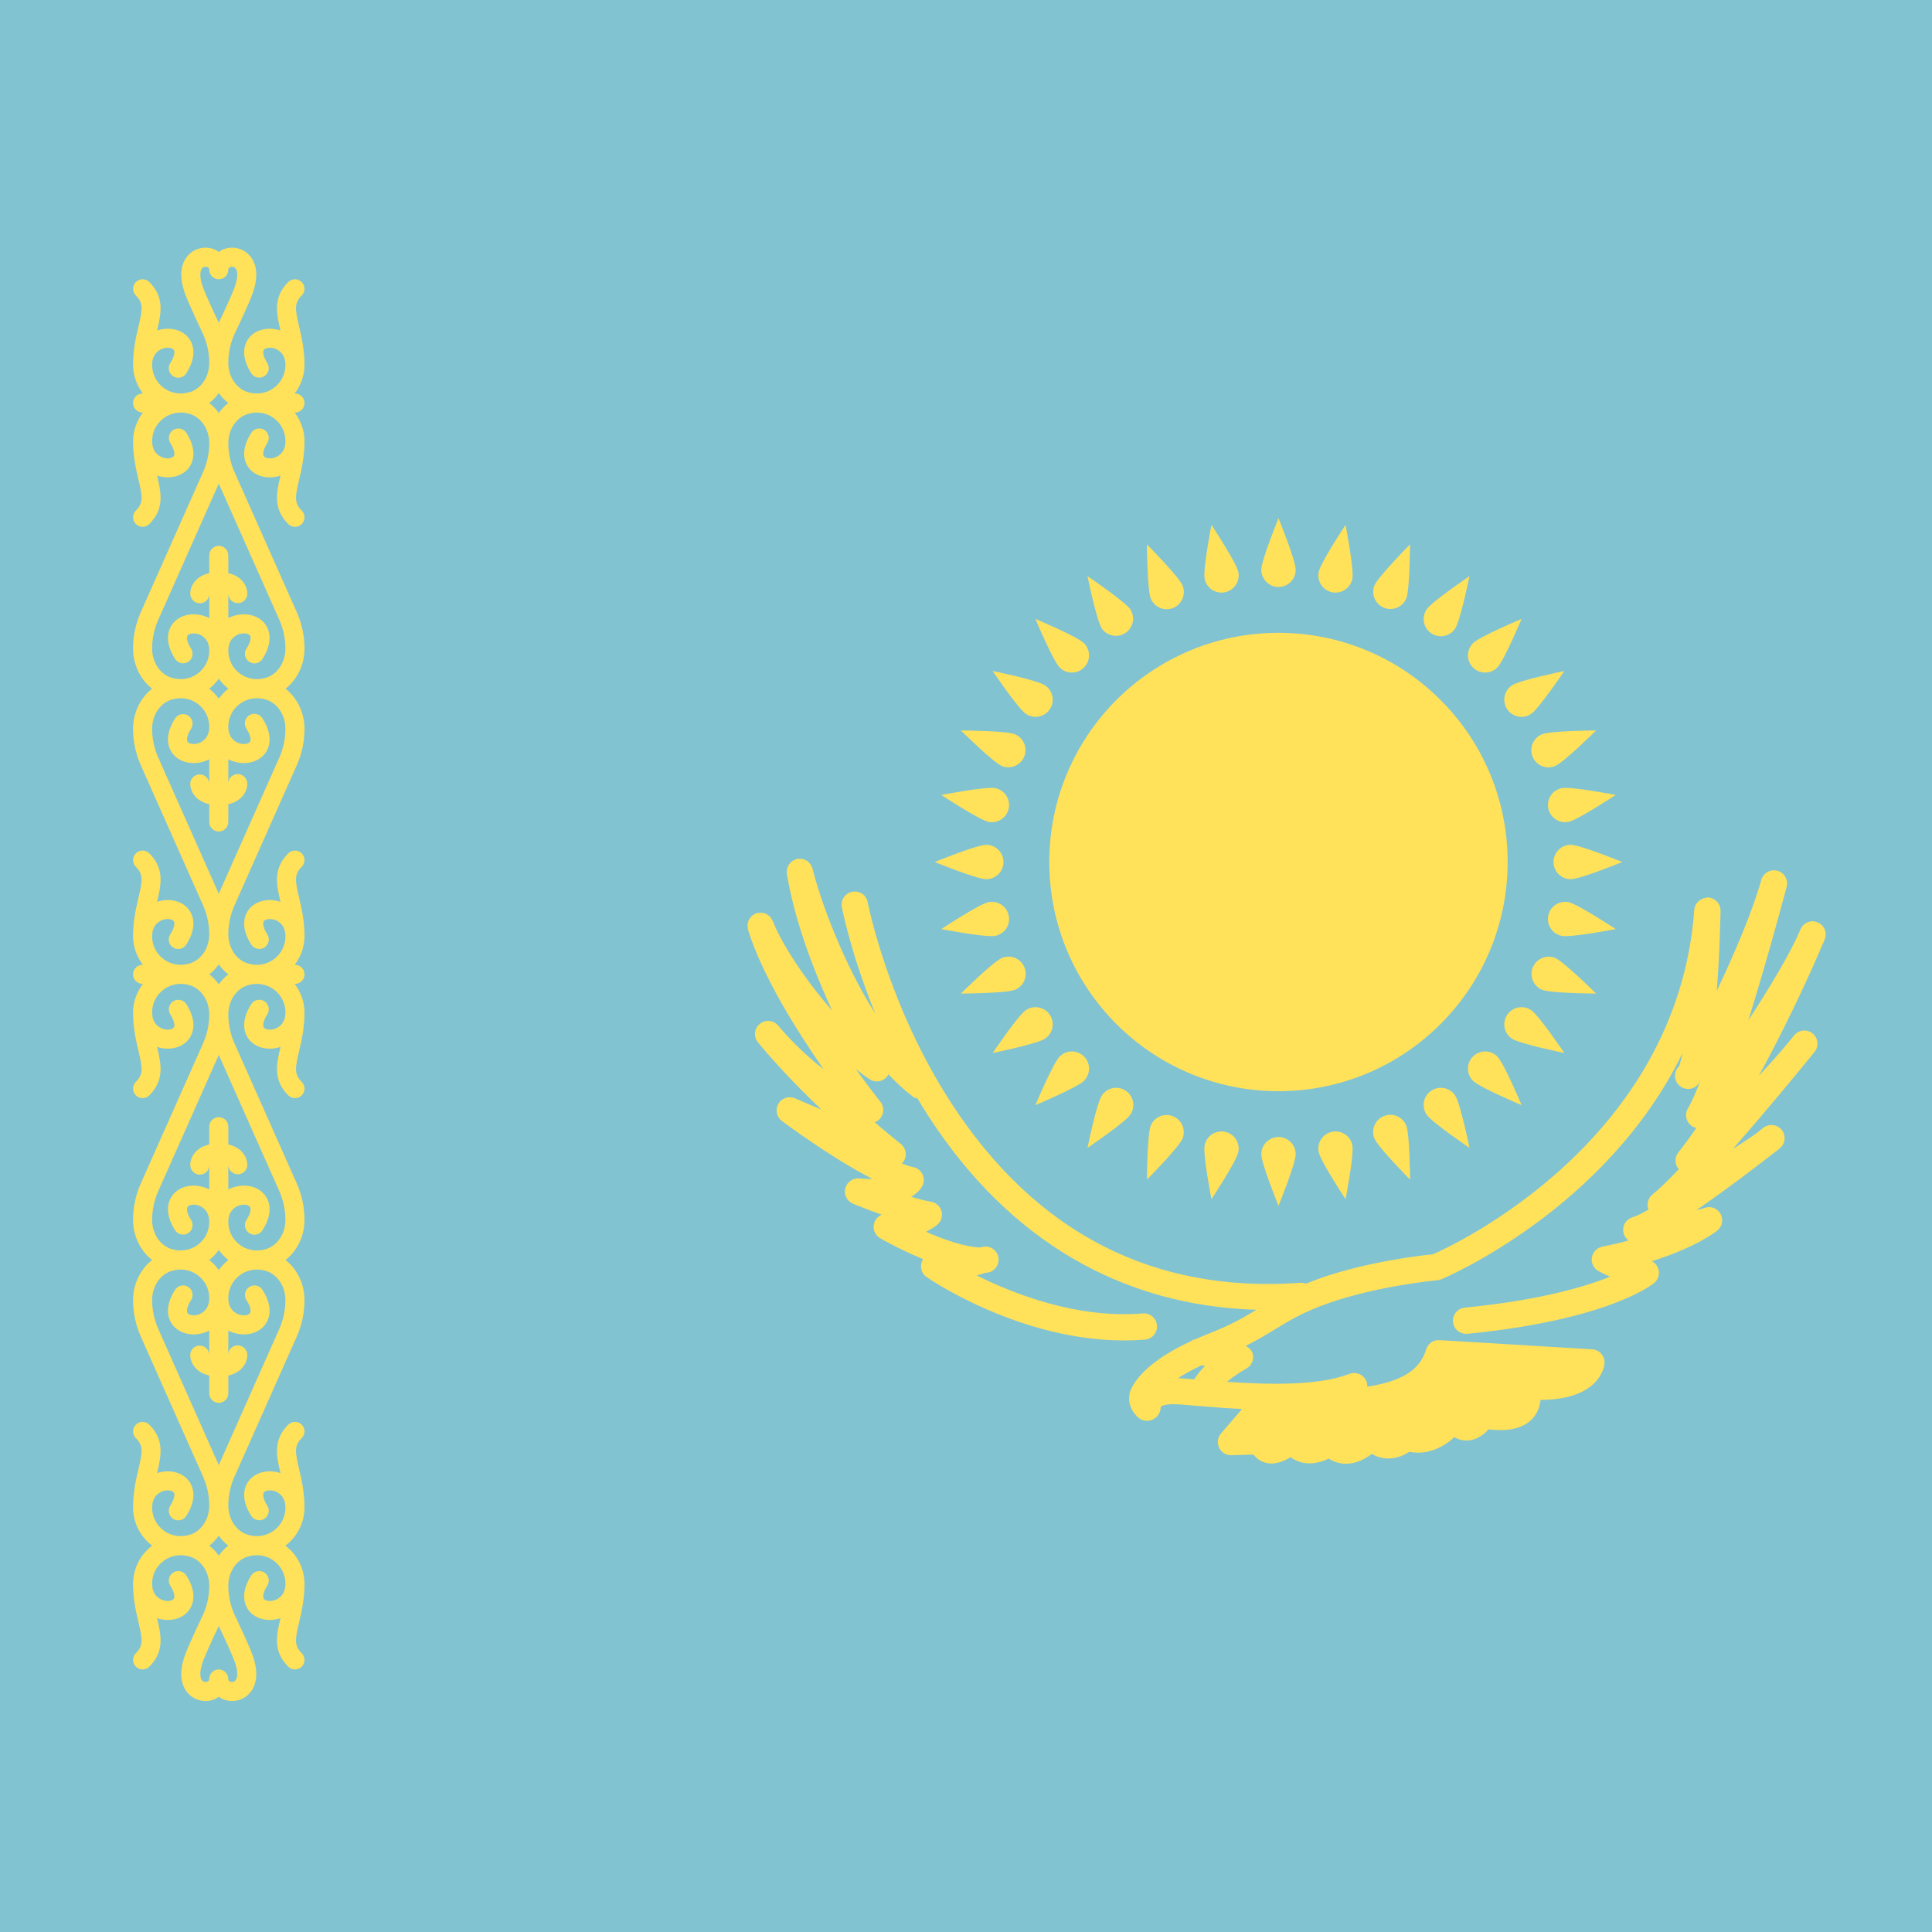 <svg width="512" height="512" viewBox="0 0 512 512" fill="none" xmlns="http://www.w3.org/2000/svg">
<g clip-path="url(#clip0_3_1378)">
<rect width="512" height="512" fill="#82C3D2"/>
<path d="M670.086 33H11.757C8.639 33 5.649 34.238 3.444 36.443C1.239 38.647 0 41.637 0 44.755L0 467.968C0 471.086 1.239 474.076 3.444 476.28C5.648 478.485 8.639 479.724 11.757 479.724H670.088C673.206 479.724 676.196 478.485 678.4 476.28C680.605 474.076 681.844 471.086 681.844 467.968V44.755C681.843 41.637 680.604 38.648 678.399 36.443C676.194 34.239 673.204 33 670.086 33Z" fill="#82C3D2"/>
<path d="M79.259 86.496C78.195 81.991 77.93 80.331 79.951 78.31C80.186 78.076 80.371 77.798 80.498 77.492C80.625 77.186 80.69 76.858 80.69 76.526C80.69 76.195 80.625 75.867 80.498 75.561C80.371 75.255 80.186 74.977 79.951 74.743C79.717 74.508 79.439 74.323 79.133 74.196C78.827 74.069 78.499 74.004 78.168 74.004C77.836 74.004 77.508 74.069 77.202 74.196C76.896 74.323 76.618 74.508 76.384 74.743C72.293 78.835 73.269 83.082 74.328 87.579C71.102 86.526 67.757 87.307 65.964 89.569C65.075 90.697 63.354 93.861 66.578 98.913C66.939 99.477 67.507 99.875 68.16 100.02C68.813 100.165 69.497 100.046 70.062 99.689C70.341 99.51 70.583 99.279 70.773 99.007C70.963 98.736 71.097 98.429 71.168 98.106C71.24 97.782 71.247 97.448 71.189 97.122C71.131 96.795 71.009 96.484 70.83 96.205C69.621 94.302 69.585 93.128 69.924 92.7C70.323 92.192 71.561 91.924 72.859 92.384C73.696 92.674 75.643 93.68 75.643 96.716C75.643 99.141 74.522 101.364 72.567 102.807C70.608 104.256 68.072 104.665 65.629 103.906C62.611 102.984 60.503 99.806 60.503 96.174C60.503 93.576 61.059 90.95 62.082 88.648C62.245 88.309 66.101 80.32 67.095 77.342C69.059 71.452 67.063 68.49 65.701 67.253C63.877 65.592 61.213 65.178 58.919 66.184C58.571 66.338 58.283 66.562 57.981 66.77C57.678 66.561 57.389 66.338 57.042 66.184C54.75 65.178 52.086 65.592 50.261 67.253C48.898 68.49 46.902 71.453 48.866 77.342C49.86 80.32 53.715 88.309 53.843 88.575C54.903 90.969 55.453 93.557 55.457 96.175C55.457 99.808 53.35 102.986 50.331 103.907C47.878 104.665 45.35 104.262 43.393 102.809C42.435 102.109 41.657 101.192 41.123 100.133C40.588 99.074 40.312 97.903 40.317 96.717C40.317 93.681 42.264 92.677 43.101 92.385C44.402 91.927 45.634 92.192 46.036 92.701C46.375 93.13 46.339 94.303 45.13 96.206C44.948 96.485 44.823 96.798 44.763 97.125C44.703 97.453 44.708 97.789 44.778 98.115C44.849 98.441 44.983 98.749 45.174 99.022C45.364 99.296 45.607 99.528 45.888 99.707C46.169 99.886 46.482 100.008 46.811 100.065C47.139 100.122 47.475 100.114 47.8 100.04C48.125 99.966 48.432 99.829 48.703 99.636C48.975 99.442 49.205 99.198 49.382 98.915C52.604 93.862 50.885 90.699 49.996 89.57C48.202 87.309 44.858 86.527 41.632 87.58C42.692 83.086 43.667 78.836 39.576 74.744C39.103 74.271 38.461 74.005 37.792 74.005C37.123 74.005 36.482 74.271 36.008 74.744C35.535 75.217 35.27 75.859 35.27 76.528C35.27 77.197 35.535 77.838 36.008 78.312C38.029 80.332 37.766 81.993 36.701 86.498C36.062 89.197 35.268 92.564 35.268 96.713C35.268 99.474 36.239 102.115 37.872 104.284H37.79C37.459 104.284 37.131 104.349 36.824 104.476C36.518 104.603 36.24 104.789 36.005 105.023C35.771 105.257 35.585 105.536 35.459 105.842C35.332 106.148 35.267 106.476 35.267 106.808C35.267 108.202 36.395 109.331 37.79 109.331H37.872C36.239 111.501 35.268 114.14 35.268 116.901C35.268 121.051 36.062 124.417 36.7 127.118C37.764 131.623 38.029 133.284 36.007 135.304C35.534 135.777 35.268 136.419 35.269 137.088C35.269 137.758 35.535 138.399 36.008 138.872C36.481 139.346 37.123 139.611 37.792 139.611C38.461 139.611 39.103 139.345 39.576 138.872C43.667 134.779 42.691 130.531 41.632 126.035C44.858 127.085 48.203 126.307 49.996 124.046C50.885 122.918 52.606 119.754 49.382 114.701C49.019 114.144 48.452 113.753 47.803 113.612C47.153 113.472 46.475 113.593 45.914 113.95C45.354 114.307 44.957 114.871 44.81 115.518C44.663 116.166 44.778 116.846 45.13 117.41C46.339 119.313 46.375 120.486 46.036 120.915C45.636 121.417 44.402 121.683 43.101 121.23C42.264 120.94 40.317 119.935 40.317 116.898C40.317 114.473 41.438 112.251 43.393 110.807C45.352 109.358 47.885 108.944 50.331 109.708C53.349 110.63 55.457 113.809 55.457 117.44C55.457 120.039 54.9 122.665 53.843 125.041L37.315 162.224C35.96 165.26 35.262 168.548 35.267 171.873C35.267 176.179 37.224 180.11 40.306 182.51C37.226 184.909 35.267 188.841 35.267 193.146C35.267 196.493 35.958 199.741 37.315 202.796L53.84 239.976C54.9 242.37 55.45 244.958 55.454 247.576C55.454 251.209 53.347 254.387 50.328 255.308C47.876 256.073 45.348 255.663 43.39 254.21C42.433 253.51 41.655 252.593 41.12 251.534C40.585 250.475 40.309 249.305 40.314 248.118C40.314 245.082 42.261 244.078 43.099 243.786C44.4 243.332 45.632 243.593 46.034 244.102C46.372 244.531 46.336 245.704 45.127 247.607C44.945 247.886 44.82 248.199 44.76 248.526C44.7 248.854 44.705 249.19 44.776 249.516C44.846 249.842 44.981 250.15 45.171 250.423C45.361 250.697 45.604 250.93 45.885 251.109C46.166 251.288 46.48 251.409 46.808 251.466C47.136 251.523 47.472 251.515 47.797 251.441C48.122 251.367 48.429 251.23 48.701 251.037C48.972 250.843 49.203 250.598 49.379 250.316C52.602 245.263 50.883 242.1 49.993 240.971C48.199 238.71 44.855 237.931 41.63 238.981C42.69 234.487 43.665 230.237 39.574 226.145C39.339 225.911 39.061 225.725 38.755 225.598C38.449 225.471 38.121 225.406 37.79 225.406C37.458 225.406 37.13 225.471 36.824 225.598C36.518 225.725 36.24 225.911 36.006 226.145C35.772 226.379 35.586 226.657 35.459 226.963C35.332 227.269 35.267 227.598 35.267 227.929C35.267 228.26 35.332 228.588 35.459 228.894C35.586 229.2 35.772 229.478 36.006 229.713C38.026 231.733 37.764 233.394 36.698 237.899C36.06 240.6 35.267 243.966 35.267 248.116C35.267 250.876 36.237 253.517 37.87 255.687H37.789C37.458 255.686 37.129 255.752 36.823 255.878C36.517 256.005 36.239 256.191 36.004 256.425C35.77 256.66 35.584 256.938 35.457 257.244C35.33 257.551 35.265 257.879 35.265 258.21C35.265 259.606 36.393 260.734 37.789 260.734H37.87C36.236 262.903 35.267 265.543 35.267 268.305C35.267 272.454 36.06 275.821 36.698 278.522C37.762 283.027 38.027 284.688 36.006 286.708C35.772 286.942 35.586 287.22 35.459 287.526C35.332 287.833 35.267 288.161 35.267 288.492C35.267 288.823 35.333 289.152 35.459 289.458C35.586 289.764 35.772 290.042 36.007 290.276C36.241 290.51 36.519 290.696 36.825 290.823C37.131 290.95 37.459 291.015 37.791 291.015C38.122 291.015 38.45 290.949 38.756 290.823C39.062 290.696 39.341 290.51 39.575 290.275C43.666 286.183 42.69 281.935 41.631 277.439C44.856 278.488 48.202 277.711 49.994 275.449C50.884 274.321 52.604 271.157 49.38 266.105C49.018 265.548 48.45 265.157 47.801 265.016C47.152 264.876 46.473 264.997 45.913 265.354C45.353 265.711 44.956 266.274 44.809 266.922C44.662 267.57 44.777 268.25 45.128 268.813C46.337 270.716 46.373 271.89 46.035 272.318C45.634 272.826 44.401 273.094 43.1 272.634C42.262 272.344 40.315 271.338 40.315 268.302C40.315 265.877 41.437 263.654 43.392 262.211C45.35 260.762 47.883 260.348 50.33 261.112C53.347 262.034 55.456 265.212 55.456 268.844C55.456 271.442 54.899 274.068 53.842 276.444L37.315 313.631C35.96 316.668 35.262 319.956 35.267 323.281C35.267 327.586 37.224 331.518 40.306 333.917C37.226 336.317 35.267 340.248 35.267 344.554C35.267 347.9 35.958 351.149 37.315 354.204L53.84 391.384C54.9 393.778 55.45 396.366 55.454 398.984C55.454 402.617 53.347 405.795 50.328 406.716C47.876 407.48 45.348 407.066 43.39 405.617C42.433 404.917 41.655 404 41.12 402.941C40.585 401.883 40.309 400.712 40.314 399.526C40.314 396.49 42.261 395.486 43.099 395.194C44.4 394.74 45.632 395.001 46.034 395.51C46.372 395.938 46.336 397.112 45.127 399.015C44.945 399.294 44.82 399.606 44.76 399.934C44.7 400.262 44.705 400.598 44.776 400.924C44.846 401.249 44.981 401.558 45.171 401.831C45.361 402.104 45.604 402.337 45.885 402.516C46.166 402.695 46.48 402.817 46.808 402.874C47.136 402.931 47.472 402.922 47.797 402.848C48.122 402.775 48.429 402.637 48.701 402.444C48.972 402.251 49.203 402.006 49.379 401.723C52.602 396.671 50.883 393.508 49.993 392.379C48.199 390.111 44.855 389.336 41.63 390.389C42.69 385.895 43.665 381.645 39.574 377.553C39.339 377.318 39.061 377.133 38.755 377.006C38.449 376.879 38.121 376.814 37.79 376.814C37.458 376.814 37.13 376.879 36.824 377.006C36.518 377.133 36.24 377.318 36.006 377.553C35.772 377.787 35.586 378.065 35.459 378.371C35.332 378.677 35.267 379.005 35.267 379.336C35.267 379.668 35.332 379.996 35.459 380.302C35.586 380.608 35.772 380.886 36.006 381.12C38.026 383.141 37.764 384.801 36.698 389.306C36.06 392.007 35.267 395.372 35.267 399.522C35.273 401.482 35.733 403.413 36.611 405.165C37.49 406.916 38.763 408.44 40.33 409.617C38.763 410.793 37.49 412.317 36.611 414.068C35.733 415.82 35.273 417.751 35.267 419.711C35.267 423.861 36.06 427.227 36.698 429.928C37.762 434.432 38.027 436.094 36.006 438.114C35.533 438.587 35.267 439.229 35.267 439.898C35.267 440.568 35.533 441.209 36.007 441.682C36.48 442.156 37.122 442.421 37.791 442.421C38.46 442.421 39.102 442.155 39.575 441.682C43.666 437.589 42.69 433.341 41.631 428.845C44.856 429.895 48.202 429.117 49.994 426.856C50.884 425.728 52.604 422.564 49.38 417.511C49.02 416.948 48.451 416.55 47.798 416.405C47.145 416.259 46.462 416.379 45.897 416.736C45.617 416.914 45.376 417.146 45.186 417.417C44.996 417.689 44.861 417.995 44.79 418.319C44.719 418.642 44.712 418.977 44.77 419.303C44.828 419.629 44.95 419.941 45.128 420.22C46.337 422.123 46.373 423.296 46.035 423.725C45.634 424.232 44.401 424.493 43.1 424.04C42.262 423.75 40.315 422.745 40.315 419.708C40.315 417.283 41.437 415.061 43.392 413.617C45.35 412.168 47.883 411.759 50.33 412.518C53.347 413.44 55.456 416.619 55.456 420.25C55.456 422.849 54.899 425.475 53.876 427.776C53.714 428.116 49.857 436.105 48.864 439.082C46.899 444.972 48.896 447.934 50.258 449.171C51.408 450.215 52.906 450.792 54.458 450.788C55.328 450.788 56.209 450.606 57.04 450.242C57.389 450.088 57.677 449.864 57.979 449.656C58.282 449.865 58.571 450.088 58.918 450.242C59.748 450.607 60.631 450.788 61.5 450.788C63.053 450.791 64.55 450.214 65.701 449.171C67.063 447.934 69.059 444.971 67.095 439.082C66.101 436.105 62.246 428.116 62.118 427.849C61.058 425.455 60.509 422.867 60.504 420.249C60.504 416.616 62.611 413.437 65.63 412.517C68.084 411.758 70.611 412.167 72.568 413.616C73.526 414.316 74.304 415.233 74.838 416.292C75.373 417.35 75.649 418.521 75.645 419.707C75.645 422.743 73.698 423.747 72.86 424.039C71.564 424.493 70.323 424.232 69.925 423.724C69.587 423.295 69.623 422.121 70.832 420.218C71.01 419.939 71.132 419.628 71.19 419.301C71.248 418.975 71.241 418.641 71.17 418.317C71.098 417.994 70.964 417.687 70.774 417.416C70.584 417.144 70.343 416.913 70.063 416.735C69.498 416.379 68.814 416.261 68.162 416.406C67.51 416.552 66.941 416.948 66.579 417.51C63.357 422.562 65.076 425.725 65.966 426.854C67.759 429.116 71.103 429.895 74.329 428.844C73.269 433.339 72.294 437.588 76.385 441.68C76.878 442.173 77.524 442.42 78.169 442.42C78.669 442.42 79.157 442.272 79.572 441.995C79.987 441.718 80.311 441.324 80.502 440.863C80.693 440.402 80.743 439.894 80.645 439.405C80.548 438.915 80.307 438.466 79.954 438.113C77.934 436.093 78.196 434.432 79.261 429.927C79.899 427.226 80.693 423.859 80.693 419.71C80.687 417.75 80.227 415.819 79.349 414.067C78.47 412.316 77.197 410.792 75.63 409.615C77.197 408.439 78.47 406.915 79.349 405.163C80.227 403.412 80.688 401.48 80.693 399.521C80.693 395.371 79.899 392.005 79.261 389.304C78.198 384.8 77.933 383.138 79.954 381.118C80.188 380.883 80.374 380.605 80.501 380.299C80.628 379.993 80.693 379.665 80.693 379.334C80.693 379.003 80.628 378.674 80.501 378.368C80.374 378.062 80.188 377.784 79.954 377.55C79.72 377.316 79.442 377.13 79.136 377.003C78.829 376.876 78.501 376.811 78.17 376.811C77.839 376.811 77.511 376.876 77.205 377.003C76.899 377.13 76.621 377.316 76.386 377.55C72.295 381.642 73.272 385.889 74.33 390.386C71.105 389.333 67.759 390.108 65.967 392.376C65.077 393.504 63.357 396.668 66.581 401.721C66.941 402.284 67.51 402.682 68.163 402.827C68.816 402.972 69.499 402.853 70.065 402.496C70.344 402.318 70.585 402.086 70.775 401.815C70.965 401.543 71.1 401.237 71.171 400.913C71.242 400.59 71.249 400.255 71.191 399.929C71.133 399.603 71.012 399.291 70.833 399.012C69.624 397.109 69.588 395.936 69.926 395.507C70.326 395 71.564 394.739 72.861 395.191C73.699 395.482 75.646 396.487 75.646 399.523C75.646 401.948 74.525 404.171 72.57 405.615C70.611 407.064 68.075 407.478 65.631 406.713C62.614 405.792 60.505 402.613 60.505 398.981C60.505 396.383 61.062 393.757 62.12 391.381L78.645 354.201C79.999 351.164 80.697 347.876 80.693 344.551C80.693 340.246 78.736 336.314 75.654 333.915C78.734 331.515 80.693 327.584 80.693 323.278C80.693 319.932 80.002 316.684 78.645 313.629L62.121 276.451C61.061 274.057 60.511 271.469 60.507 268.851C60.507 265.218 62.614 262.04 65.633 261.119C68.087 260.36 70.613 260.768 72.571 262.217C73.528 262.918 74.306 263.835 74.841 264.893C75.376 265.952 75.652 267.123 75.647 268.309C75.647 271.345 73.7 272.349 72.863 272.641C71.567 273.099 70.326 272.834 69.927 272.325C69.589 271.896 69.625 270.723 70.834 268.82C71.013 268.541 71.135 268.229 71.193 267.903C71.251 267.577 71.244 267.242 71.172 266.919C71.101 266.595 70.967 266.289 70.777 266.017C70.587 265.746 70.345 265.514 70.066 265.336C69.5 264.981 68.817 264.863 68.165 265.008C67.513 265.153 66.944 265.55 66.582 266.111C63.359 271.164 65.079 274.327 65.968 275.456C67.762 277.717 71.106 278.496 74.332 277.446C73.272 281.94 72.297 286.19 76.388 290.282C76.88 290.775 77.526 291.021 78.172 291.021C78.671 291.022 79.159 290.874 79.575 290.597C79.99 290.32 80.313 289.926 80.504 289.464C80.695 289.003 80.745 288.496 80.648 288.006C80.55 287.517 80.31 287.067 79.957 286.714C77.936 284.694 78.199 283.034 79.264 278.528C79.902 275.828 80.696 272.461 80.696 268.311C80.696 265.551 79.725 262.91 78.092 260.74H78.174C78.505 260.741 78.833 260.675 79.139 260.549C79.446 260.422 79.724 260.236 79.958 260.002C80.193 259.767 80.379 259.489 80.505 259.183C80.632 258.877 80.697 258.548 80.697 258.217C80.697 257.885 80.632 257.557 80.505 257.251C80.379 256.945 80.193 256.666 79.958 256.432C79.724 256.198 79.446 256.012 79.139 255.885C78.833 255.758 78.505 255.693 78.174 255.693H78.092C79.726 253.524 80.696 250.886 80.696 248.122C80.696 243.973 79.902 240.606 79.264 237.905C78.2 233.4 77.935 231.74 79.957 229.719C80.191 229.485 80.377 229.207 80.504 228.901C80.63 228.595 80.696 228.267 80.696 227.935C80.696 227.604 80.63 227.276 80.504 226.97C80.377 226.664 80.191 226.386 79.957 226.152C79.722 225.917 79.444 225.732 79.138 225.605C78.832 225.478 78.504 225.413 78.173 225.413C77.842 225.413 77.513 225.478 77.207 225.605C76.901 225.732 76.623 225.917 76.389 226.152C72.298 230.244 73.274 234.492 74.333 238.988C71.107 237.939 67.762 238.716 65.97 240.978C65.08 242.106 63.359 245.27 66.584 250.322C66.944 250.885 67.513 251.283 68.166 251.428C68.818 251.573 69.502 251.454 70.067 251.097C70.347 250.919 70.588 250.688 70.778 250.416C70.968 250.145 71.102 249.838 71.174 249.515C71.245 249.191 71.252 248.857 71.194 248.531C71.136 248.204 71.014 247.893 70.836 247.614C69.626 245.711 69.591 244.537 69.929 244.109C70.328 243.601 71.567 243.34 72.864 243.793C73.702 244.083 75.649 245.089 75.649 248.125C75.649 250.55 74.527 252.773 72.572 254.216C70.613 255.665 68.078 256.074 65.634 255.315C62.616 254.393 60.508 251.215 60.508 247.583C60.508 244.985 61.065 242.359 62.122 239.983L78.648 202.803C80.002 199.766 80.7 196.478 80.696 193.153C80.696 188.847 78.738 184.916 75.657 182.516C78.737 180.117 80.696 176.185 80.696 171.88C80.696 168.533 80.005 165.285 78.648 162.23L62.122 125.05C61.062 122.656 60.513 120.068 60.508 117.45C60.508 113.817 62.615 110.639 65.634 109.718C68.088 108.959 70.615 109.367 72.572 110.816C73.53 111.517 74.308 112.434 74.842 113.492C75.377 114.551 75.653 115.722 75.649 116.908C75.649 119.944 73.702 120.948 72.864 121.24C71.568 121.694 70.327 121.426 69.929 120.924C69.591 120.495 69.626 119.322 70.836 117.419C71.014 117.14 71.136 116.828 71.194 116.502C71.252 116.176 71.245 115.841 71.174 115.518C71.102 115.194 70.968 114.888 70.778 114.616C70.588 114.345 70.347 114.113 70.067 113.935C69.502 113.579 68.819 113.46 68.166 113.605C67.514 113.75 66.945 114.147 66.584 114.709C63.361 119.762 65.08 122.924 65.97 124.054C67.763 126.315 71.107 127.094 74.333 126.043C73.273 130.538 72.298 134.787 76.389 138.88C76.882 139.373 77.528 139.619 78.174 139.619C78.673 139.619 79.161 139.472 79.576 139.194C79.991 138.917 80.315 138.523 80.506 138.062C80.697 137.601 80.747 137.094 80.649 136.604C80.552 136.114 80.311 135.665 79.958 135.312C77.938 133.292 78.2 131.631 79.266 127.126C79.903 124.425 80.697 121.059 80.697 116.909C80.697 114.148 79.726 111.508 78.094 109.338H78.175C78.506 109.338 78.835 109.273 79.141 109.146C79.447 109.02 79.725 108.834 79.96 108.599C80.194 108.365 80.38 108.087 80.507 107.78C80.633 107.474 80.699 107.146 80.698 106.815C80.699 106.483 80.633 106.155 80.507 105.849C80.38 105.542 80.194 105.264 79.96 105.03C79.725 104.795 79.447 104.609 79.141 104.483C78.835 104.356 78.506 104.291 78.175 104.291H78.094C79.728 102.122 80.697 99.483 80.697 96.72C80.689 92.564 79.895 89.197 79.259 86.496ZM53.65 75.743C52.754 73.053 53.066 71.52 53.658 70.982C54.044 70.617 54.63 70.632 55.002 70.799C55.457 71.002 55.457 71.323 55.457 71.48C55.457 72.874 56.585 74.004 57.981 74.004C58.312 74.004 58.64 73.939 58.947 73.812C59.253 73.685 59.531 73.499 59.766 73.265C60 73.03 60.186 72.752 60.312 72.446C60.439 72.14 60.504 71.811 60.504 71.48C60.504 71.323 60.504 71.002 60.96 70.799C61.325 70.632 61.907 70.617 62.303 70.982C62.895 71.52 63.208 73.053 62.311 75.743C61.659 77.694 59.298 82.773 57.982 85.53C56.693 82.837 54.306 77.707 53.65 75.743ZM57.979 179.864C58.704 180.848 59.523 181.764 60.519 182.51C59.523 183.257 58.704 184.172 57.979 185.156C57.255 184.172 56.436 183.255 55.44 182.51C56.436 181.763 57.255 180.849 57.979 179.864ZM57.979 331.27C58.704 332.254 59.523 333.17 60.519 333.916C59.523 334.663 58.704 335.578 57.979 336.562C57.255 335.578 56.436 334.662 55.44 333.916C56.436 333.169 57.255 332.255 57.979 331.27ZM62.307 440.684C63.204 443.374 62.891 444.907 62.299 445.445C61.903 445.805 61.321 445.79 60.956 445.628C60.5 445.425 60.5 445.106 60.5 444.947C60.5 444.616 60.435 444.288 60.309 443.981C60.182 443.675 59.996 443.397 59.761 443.162C59.527 442.928 59.249 442.742 58.943 442.615C58.636 442.489 58.308 442.423 57.977 442.424C57.645 442.423 57.317 442.488 57.01 442.615C56.704 442.742 56.426 442.928 56.191 443.162C55.957 443.396 55.771 443.675 55.644 443.981C55.518 444.287 55.453 444.616 55.453 444.947C55.453 445.104 55.453 445.425 54.998 445.628C54.627 445.79 54.041 445.806 53.654 445.445C53.062 444.907 52.75 443.374 53.646 440.684C54.298 438.733 56.66 433.654 57.975 430.897C59.264 433.589 61.651 438.72 62.307 440.684ZM60.495 409.619C59.532 410.371 58.685 411.26 57.979 412.257C57.274 411.26 56.426 410.371 55.464 409.619C56.426 408.867 57.274 407.978 57.979 406.981C58.684 407.979 59.532 408.868 60.495 409.619ZM74.028 352.151L57.978 388.262L41.928 352.151C40.868 349.758 40.318 347.169 40.314 344.551C40.314 340.918 42.421 337.739 45.44 336.819C47.893 336.06 50.423 336.469 52.378 337.918C53.336 338.618 54.114 339.535 54.648 340.594C55.183 341.653 55.459 342.823 55.454 344.009C55.454 347.046 53.507 348.05 52.67 348.341C51.369 348.795 50.131 348.534 49.735 348.026C49.396 347.597 49.432 346.424 50.642 344.521C50.82 344.241 50.942 343.93 51 343.604C51.058 343.277 51.051 342.943 50.98 342.619C50.908 342.296 50.774 341.99 50.584 341.718C50.394 341.446 50.152 341.215 49.873 341.037C49.307 340.681 48.624 340.564 47.972 340.709C47.32 340.854 46.751 341.25 46.389 341.812C43.166 346.864 44.886 350.027 45.775 351.157C47.602 353.463 51.04 354.257 54.326 353.108C54.701 352.978 55.08 352.817 55.454 352.627V359.008L55.45 359.004C55.421 358.342 55.133 357.718 54.648 357.267C54.163 356.816 53.52 356.574 52.857 356.593C52.195 356.612 51.567 356.891 51.108 357.37C50.65 357.849 50.399 358.488 50.408 359.151C50.408 360.797 51.559 363.652 55.454 364.536V369.244C55.454 370.638 56.582 371.768 57.978 371.768C58.309 371.768 58.638 371.703 58.944 371.576C59.25 371.45 59.529 371.264 59.763 371.029C59.998 370.795 60.184 370.517 60.31 370.21C60.437 369.904 60.502 369.576 60.502 369.244V364.536C64.397 363.652 65.547 360.797 65.547 359.151C65.547 357.757 64.422 356.545 63.029 356.545C61.635 356.545 60.511 357.59 60.511 358.984L60.5 358.999V352.629C60.874 352.82 61.254 352.981 61.628 353.11C64.915 354.258 68.351 353.464 70.179 351.159C71.069 350.031 72.789 346.867 69.565 341.815C69.205 341.251 68.636 340.853 67.983 340.708C67.331 340.563 66.647 340.682 66.082 341.039C65.802 341.218 65.561 341.449 65.371 341.721C65.181 341.992 65.046 342.298 64.975 342.622C64.904 342.946 64.897 343.28 64.955 343.606C65.013 343.932 65.135 344.244 65.313 344.523C66.522 346.426 66.558 347.599 66.22 348.028C65.82 348.536 64.583 348.797 63.285 348.344C62.447 348.054 60.5 347.048 60.5 344.012C60.5 341.587 61.621 339.364 63.577 337.921C65.535 336.472 68.071 336.057 70.515 336.822C73.532 337.743 75.641 340.922 75.641 344.554C75.639 347.171 75.09 349.759 74.028 352.151ZM74.028 315.681C75.088 318.075 75.638 320.663 75.642 323.281C75.642 326.914 73.535 330.091 70.516 331.013C68.067 331.777 65.533 331.363 63.578 329.914C62.62 329.214 61.842 328.297 61.308 327.238C60.773 326.179 60.497 325.009 60.502 323.823C60.502 320.787 62.449 319.782 63.286 319.491C64.585 319.037 65.823 319.298 66.221 319.806C66.56 320.235 66.524 321.408 65.314 323.312C65.133 323.591 65.008 323.903 64.948 324.231C64.888 324.559 64.893 324.895 64.963 325.22C65.034 325.546 65.168 325.854 65.359 326.128C65.549 326.401 65.792 326.634 66.073 326.813C66.354 326.992 66.667 327.114 66.996 327.171C67.324 327.228 67.66 327.219 67.985 327.145C68.31 327.072 68.617 326.934 68.888 326.741C69.16 326.548 69.39 326.303 69.567 326.02C72.789 320.968 71.07 317.805 70.18 316.676C68.352 314.369 64.916 313.585 61.63 314.725C61.243 314.859 60.866 315.02 60.502 315.205V308.822L60.505 308.83C60.548 309.483 60.842 310.093 61.325 310.534C61.809 310.974 62.444 311.209 63.098 311.19C63.751 311.171 64.372 310.899 64.829 310.431C65.286 309.963 65.543 309.336 65.547 308.683C65.547 307.037 64.397 304.181 60.502 303.297V298.589C60.502 298.258 60.437 297.93 60.31 297.623C60.183 297.317 59.997 297.039 59.763 296.805C59.528 296.57 59.25 296.384 58.944 296.258C58.638 296.131 58.309 296.066 57.978 296.066C57.646 296.065 57.318 296.13 57.012 296.257C56.705 296.384 56.427 296.57 56.193 296.804C55.958 297.039 55.772 297.317 55.646 297.623C55.519 297.93 55.454 298.258 55.454 298.589V303.297C51.559 304.181 50.408 307.037 50.408 308.683C50.408 310.077 51.534 311.289 52.927 311.289C54.321 311.289 55.445 310.243 55.445 308.849C55.446 308.845 55.454 308.838 55.454 308.838L55.456 315.204C55.091 315.018 54.714 314.857 54.328 314.723C51.041 313.585 47.604 314.369 45.777 316.674C44.887 317.802 43.166 320.966 46.391 326.019C46.752 326.581 47.32 326.979 47.973 327.124C48.625 327.269 49.309 327.15 49.874 326.794C50.154 326.616 50.395 326.384 50.585 326.113C50.775 325.841 50.909 325.535 50.981 325.211C51.052 324.888 51.059 324.553 51.001 324.227C50.943 323.901 50.821 323.589 50.643 323.31C49.434 321.407 49.398 320.234 49.736 319.805C50.133 319.298 51.37 319.037 52.671 319.489C53.509 319.78 55.456 320.785 55.456 323.822C55.456 326.247 54.334 328.469 52.379 329.913C50.42 331.362 47.89 331.776 45.441 331.012C42.423 330.09 40.315 326.911 40.315 323.28C40.315 320.681 40.872 318.055 41.929 315.679L57.979 279.568L74.028 315.681ZM60.495 258.213C59.532 258.965 58.685 259.854 57.979 260.851C57.274 259.854 56.426 258.965 55.464 258.213C56.426 257.461 57.274 256.572 57.979 255.575C58.684 256.573 59.532 257.462 60.495 258.213ZM74.028 200.746L57.978 236.857L41.928 200.746C40.868 198.353 40.318 195.764 40.314 193.146C40.314 189.513 42.421 186.336 45.44 185.414C47.893 184.655 50.423 185.064 52.378 186.513C53.336 187.213 54.114 188.13 54.648 189.189C55.183 190.248 55.459 191.418 55.454 192.604C55.454 195.641 53.507 196.645 52.67 196.936C51.369 197.394 50.131 197.129 49.735 196.621C49.396 196.192 49.432 195.019 50.642 193.116C50.82 192.836 50.942 192.525 51 192.199C51.058 191.872 51.051 191.538 50.98 191.214C50.908 190.891 50.774 190.585 50.584 190.313C50.394 190.041 50.152 189.81 49.873 189.632C49.308 189.274 48.624 189.155 47.971 189.3C47.318 189.446 46.75 189.843 46.389 190.407C43.166 195.459 44.886 198.622 45.775 199.752C47.602 202.058 51.04 202.846 54.326 201.703C54.701 201.573 55.08 201.412 55.454 201.222V207.603L55.45 207.595C55.408 206.943 55.114 206.332 54.631 205.892C54.147 205.452 53.512 205.217 52.858 205.236C52.205 205.255 51.584 205.527 51.127 205.995C50.67 206.463 50.412 207.089 50.408 207.743C50.408 209.389 51.559 212.244 55.454 213.129V217.836C55.454 219.231 56.582 220.36 57.978 220.36C58.309 220.36 58.638 220.295 58.944 220.169C59.25 220.042 59.529 219.856 59.763 219.622C59.998 219.387 60.184 219.109 60.31 218.803C60.437 218.496 60.502 218.168 60.502 217.836V213.129C64.397 212.244 65.547 209.389 65.547 207.743C65.547 206.349 64.422 205.136 63.029 205.136C61.635 205.136 60.511 206.181 60.511 207.575C60.51 207.579 60.502 207.586 60.502 207.586L60.5 201.22C60.874 201.411 61.254 201.572 61.628 201.701C64.915 202.844 68.351 202.055 70.179 199.75C71.069 198.622 72.789 195.458 69.565 190.406C69.393 190.114 69.164 189.86 68.892 189.659C68.62 189.458 68.31 189.314 67.981 189.235C67.652 189.156 67.31 189.144 66.976 189.2C66.643 189.256 66.323 189.378 66.038 189.56C65.753 189.742 65.507 189.98 65.315 190.258C65.123 190.537 64.989 190.852 64.922 191.184C64.854 191.515 64.854 191.857 64.921 192.189C64.988 192.52 65.122 192.835 65.313 193.114C66.522 195.017 66.558 196.191 66.22 196.619C65.82 197.127 64.583 197.394 63.285 196.935C62.447 196.645 60.5 195.639 60.5 192.603C60.5 190.178 61.621 187.955 63.577 186.512C65.535 185.063 68.071 184.654 70.515 185.413C73.532 186.334 75.641 189.513 75.641 193.145C75.639 195.763 75.09 198.353 74.028 200.746ZM74.028 164.274C75.088 166.668 75.638 169.257 75.642 171.875C75.642 175.508 73.535 178.685 70.516 179.607C68.067 180.371 65.533 179.957 63.578 178.508C62.62 177.808 61.842 176.891 61.308 175.832C60.773 174.773 60.497 173.603 60.502 172.417C60.502 169.38 62.449 168.376 63.286 168.084C64.585 167.63 65.823 167.891 66.221 168.4C66.56 168.829 66.524 170.002 65.314 171.905C65.133 172.184 65.008 172.497 64.948 172.825C64.888 173.152 64.893 173.489 64.963 173.814C65.034 174.14 65.168 174.448 65.359 174.721C65.549 174.995 65.792 175.228 66.073 175.407C66.354 175.586 66.667 175.707 66.996 175.764C67.324 175.821 67.66 175.813 67.985 175.739C68.31 175.665 68.617 175.528 68.888 175.335C69.16 175.142 69.39 174.897 69.567 174.614C72.789 169.561 71.07 166.399 70.18 165.269C68.352 162.963 64.916 162.174 61.63 163.318C61.243 163.452 60.866 163.613 60.502 163.799V157.417L60.505 157.421C60.534 158.083 60.823 158.707 61.308 159.159C61.793 159.61 62.436 159.852 63.099 159.833C63.761 159.813 64.389 159.534 64.847 159.056C65.306 158.577 65.557 157.937 65.547 157.275C65.547 155.629 64.397 152.774 60.502 151.889V147.182C60.502 146.85 60.437 146.522 60.31 146.216C60.183 145.91 59.997 145.631 59.763 145.397C59.528 145.163 59.25 144.977 58.944 144.85C58.638 144.723 58.309 144.658 57.978 144.658C57.646 144.658 57.318 144.723 57.012 144.85C56.705 144.976 56.427 145.162 56.193 145.396C55.958 145.631 55.772 145.909 55.646 146.216C55.519 146.522 55.454 146.85 55.454 147.182V151.889C51.559 152.774 50.408 155.629 50.408 157.275C50.408 158.669 51.534 159.882 52.927 159.882C54.321 159.882 55.445 158.837 55.445 157.443L55.456 157.428V163.798C55.091 163.612 54.714 163.451 54.328 163.317C51.041 162.174 47.604 162.963 45.777 165.268C44.887 166.396 43.166 169.56 46.391 174.613C46.752 175.175 47.32 175.572 47.973 175.717C48.625 175.863 49.309 175.744 49.874 175.388C50.154 175.21 50.395 174.978 50.585 174.706C50.775 174.435 50.909 174.129 50.981 173.805C51.052 173.481 51.059 173.147 51.001 172.821C50.943 172.495 50.821 172.183 50.643 171.904C49.434 170.001 49.398 168.828 49.736 168.399C50.133 167.891 51.37 167.63 52.671 168.083C53.509 168.373 55.456 169.379 55.456 172.415C55.456 174.84 54.334 177.063 52.379 178.507C50.42 179.955 47.89 180.37 45.441 179.605C42.423 178.684 40.315 175.505 40.315 171.873C40.315 169.275 40.872 166.649 41.929 164.273L57.979 128.162L74.028 164.274ZM55.462 106.808C56.425 106.056 57.273 105.167 57.978 104.17C58.683 105.167 59.531 106.056 60.494 106.808C59.531 107.56 58.683 108.449 57.978 109.446C57.273 108.448 56.426 107.559 55.462 106.808Z" fill="#FFE15A"/>
<path d="M338.808 289.176C372.351 289.176 399.543 261.984 399.543 228.441C399.543 194.898 372.351 167.707 338.808 167.707C305.265 167.707 278.073 194.898 278.073 228.441C278.073 261.984 305.265 289.176 338.808 289.176Z" fill="#FFE15A"/>
<path d="M343.369 151C343.369 152.208 342.889 153.367 342.035 154.221C341.18 155.075 340.022 155.555 338.813 155.555C337.605 155.555 336.446 155.075 335.592 154.221C334.737 153.367 334.257 152.208 334.257 151C334.257 148.484 338.813 137.333 338.813 137.333C338.813 137.333 343.369 148.484 343.369 151ZM334.259 305.883C334.259 304.675 334.739 303.516 335.593 302.662C336.448 301.807 337.606 301.327 338.815 301.327C340.023 301.327 341.182 301.807 342.036 302.662C342.89 303.516 343.37 304.675 343.37 305.883C343.37 308.399 338.815 319.549 338.815 319.549C338.815 319.549 334.259 308.399 334.259 305.883ZM416.256 232.997C415.047 232.997 413.889 232.517 413.034 231.662C412.18 230.808 411.7 229.649 411.7 228.441C411.7 227.232 412.18 226.074 413.034 225.219C413.889 224.365 415.047 223.885 416.256 223.885C418.771 223.885 429.922 228.441 429.922 228.441C429.922 228.441 418.771 232.997 416.256 232.997ZM261.372 223.886C262.58 223.886 263.739 224.366 264.594 225.221C265.448 226.075 265.928 227.234 265.928 228.442C265.928 229.65 265.448 230.809 264.594 231.663C263.739 232.518 262.58 232.998 261.372 232.998C258.857 232.998 247.706 228.442 247.706 228.442C247.706 228.442 258.857 223.886 261.372 223.886ZM396.795 176.903C396.372 177.326 395.87 177.662 395.317 177.891C394.764 178.12 394.172 178.237 393.574 178.237C392.975 178.237 392.383 178.12 391.83 177.891C391.278 177.662 390.775 177.326 390.352 176.903C389.929 176.48 389.594 175.978 389.365 175.425C389.136 174.872 389.018 174.28 389.018 173.682C389.018 173.083 389.136 172.491 389.365 171.938C389.594 171.385 389.929 170.883 390.352 170.46C392.132 168.68 403.237 164.017 403.237 164.017C403.237 164.017 398.576 175.124 396.795 176.903ZM280.834 279.98C281.688 279.125 282.847 278.645 284.055 278.645C285.264 278.645 286.423 279.125 287.277 279.98C288.131 280.834 288.611 281.993 288.611 283.201C288.611 284.409 288.131 285.568 287.277 286.423C285.498 288.203 274.392 292.864 274.392 292.864C274.392 292.864 279.055 281.759 280.834 279.98ZM390.354 286.423C389.931 286 389.595 285.497 389.366 284.945C389.137 284.392 389.019 283.799 389.019 283.201C389.019 282.603 389.137 282.01 389.366 281.458C389.595 280.905 389.931 280.403 390.354 279.98C390.777 279.557 391.279 279.221 391.832 278.992C392.384 278.763 392.977 278.645 393.575 278.645C394.173 278.645 394.766 278.763 395.319 278.992C395.871 279.221 396.374 279.557 396.797 279.98C398.577 281.759 403.239 292.864 403.239 292.864C403.239 292.864 392.133 288.2 390.354 286.423ZM287.276 170.46C287.699 170.883 288.034 171.385 288.263 171.938C288.492 172.491 288.61 173.083 288.61 173.682C288.61 174.28 288.492 174.872 288.263 175.425C288.034 175.978 287.699 176.48 287.276 176.903C286.853 177.326 286.35 177.662 285.798 177.891C285.245 178.12 284.652 178.237 284.054 178.237C283.456 178.237 282.863 178.12 282.311 177.891C281.758 177.662 281.256 177.326 280.833 176.903C279.052 175.124 274.39 164.019 274.39 164.019C274.39 164.019 285.496 168.682 287.276 170.46ZM313.388 155.151C313.85 156.267 313.85 157.521 313.387 158.637C312.925 159.753 312.038 160.64 310.922 161.102C309.805 161.564 308.551 161.564 307.435 161.102C306.319 160.639 305.432 159.752 304.97 158.636C304.007 156.311 303.949 144.266 303.949 144.266C303.949 144.266 312.425 152.825 313.388 155.151ZM364.243 301.732C364.014 301.179 363.896 300.587 363.896 299.989C363.896 299.391 364.014 298.798 364.243 298.246C364.706 297.129 365.593 296.243 366.709 295.781C367.825 295.319 369.079 295.319 370.195 295.781C370.748 296.01 371.25 296.346 371.673 296.769C372.096 297.192 372.432 297.694 372.66 298.247C373.623 300.572 373.682 312.616 373.682 312.616C373.682 312.616 365.204 304.057 364.243 301.732ZM412.105 203.015C410.988 203.478 409.734 203.477 408.618 203.015C407.502 202.552 406.615 201.665 406.153 200.549C405.691 199.433 405.691 198.179 406.154 197.063C406.616 195.946 407.503 195.06 408.62 194.598C410.945 193.635 422.988 193.576 422.988 193.576C422.988 193.576 414.43 202.051 412.105 203.015ZM265.525 253.867C266.077 253.638 266.67 253.521 267.268 253.521C267.866 253.521 268.458 253.639 269.011 253.868C269.564 254.097 270.066 254.433 270.489 254.856C270.912 255.279 271.247 255.781 271.476 256.334C271.705 256.886 271.823 257.479 271.822 258.077C271.822 258.675 271.704 259.268 271.475 259.82C271.246 260.373 270.911 260.875 270.488 261.298C270.065 261.721 269.562 262.056 269.01 262.285C266.684 263.248 254.64 263.307 254.64 263.307C254.64 263.307 263.199 254.831 265.525 253.867ZM372.659 158.637C372.186 159.737 371.298 160.606 370.189 161.056C369.08 161.507 367.838 161.503 366.732 161.045C365.626 160.587 364.744 159.712 364.278 158.609C363.812 157.506 363.799 156.264 364.241 155.152C365.204 152.828 373.679 144.269 373.679 144.269C373.679 144.269 373.622 156.313 372.659 158.637ZM304.97 298.246C305.444 297.146 306.331 296.277 307.44 295.826C308.549 295.376 309.791 295.38 310.897 295.838C312.004 296.296 312.885 297.171 313.351 298.274C313.817 299.376 313.83 300.618 313.388 301.731C312.425 304.056 303.95 312.614 303.95 312.614C303.95 312.614 304.007 300.57 304.97 298.246ZM408.62 262.285C407.52 261.812 406.651 260.924 406.2 259.815C405.75 258.706 405.754 257.464 406.212 256.358C406.67 255.252 407.545 254.37 408.648 253.904C409.75 253.438 410.992 253.425 412.105 253.867C414.429 254.829 422.988 263.305 422.988 263.305C422.988 263.305 410.942 263.249 408.62 262.285ZM269.01 194.598C270.109 195.071 270.978 195.958 271.429 197.068C271.879 198.177 271.875 199.419 271.417 200.525C270.959 201.631 270.084 202.512 268.982 202.978C267.879 203.445 266.637 203.458 265.525 203.015C263.201 202.053 254.642 193.578 254.642 193.578C254.642 193.578 266.687 193.633 269.01 194.598ZM328.175 151.599C328.292 152.186 328.292 152.79 328.176 153.376C328.059 153.963 327.828 154.521 327.495 155.019C327.163 155.516 326.736 155.943 326.238 156.275C325.741 156.608 325.183 156.839 324.596 156.955C324.009 157.072 323.405 157.072 322.818 156.955C322.232 156.838 321.674 156.607 321.176 156.275C320.679 155.942 320.252 155.515 319.919 155.018C319.587 154.52 319.356 153.962 319.24 153.375C318.748 150.908 321.041 139.083 321.041 139.083C321.041 139.083 327.684 149.131 328.175 151.599ZM349.455 305.284C349.338 304.697 349.338 304.093 349.455 303.506C349.572 302.92 349.803 302.362 350.135 301.864C350.468 301.367 350.895 300.94 351.392 300.607C351.89 300.275 352.448 300.044 353.035 299.928C353.622 299.811 354.226 299.811 354.812 299.927C355.399 300.044 355.957 300.275 356.455 300.607C356.952 300.94 357.379 301.367 357.711 301.865C358.044 302.362 358.275 302.92 358.391 303.507C358.882 305.975 356.589 317.799 356.589 317.799C356.589 317.799 349.945 307.752 349.455 305.284ZM415.658 217.8C415.071 217.917 414.467 217.917 413.88 217.8C413.293 217.684 412.735 217.452 412.238 217.12C411.741 216.788 411.314 216.36 410.981 215.863C410.649 215.365 410.418 214.807 410.302 214.221C410.185 213.634 410.184 213.03 410.301 212.443C410.418 211.856 410.649 211.298 410.981 210.801C411.314 210.303 411.741 209.876 412.239 209.544C412.736 209.212 413.294 208.981 413.881 208.864C416.349 208.373 428.173 210.666 428.173 210.666C428.173 210.666 418.125 217.31 415.658 217.8ZM261.971 239.083C262.558 238.966 263.162 238.966 263.749 239.082C264.336 239.199 264.894 239.43 265.391 239.763C265.889 240.095 266.316 240.522 266.648 241.02C266.98 241.517 267.211 242.075 267.328 242.662C267.445 243.249 267.445 243.853 267.328 244.44C267.212 245.027 266.98 245.585 266.648 246.082C266.315 246.58 265.888 247.007 265.391 247.339C264.893 247.671 264.335 247.902 263.748 248.018C261.28 248.51 249.456 246.217 249.456 246.217C249.456 246.217 259.504 239.573 261.971 239.083ZM385.627 166.582C385.295 167.08 384.868 167.507 384.37 167.839C383.873 168.171 383.315 168.402 382.728 168.519C382.141 168.635 381.537 168.635 380.95 168.518C380.364 168.402 379.806 168.17 379.308 167.838C378.811 167.506 378.384 167.078 378.052 166.581C377.719 166.083 377.488 165.525 377.372 164.939C377.255 164.352 377.255 163.748 377.372 163.161C377.489 162.574 377.72 162.016 378.053 161.519C379.45 159.427 389.432 152.687 389.432 152.687C389.432 152.687 387.024 164.489 385.627 166.582ZM292.002 290.301C292.334 289.803 292.761 289.376 293.259 289.044C293.756 288.712 294.315 288.481 294.901 288.364C295.488 288.247 296.092 288.247 296.679 288.364C297.266 288.481 297.824 288.712 298.321 289.045C298.818 289.377 299.245 289.804 299.578 290.302C299.91 290.799 300.141 291.357 300.258 291.944C300.374 292.531 300.374 293.135 300.257 293.722C300.14 294.308 299.909 294.866 299.577 295.364C298.18 297.456 288.197 304.196 288.197 304.196C288.197 304.196 290.605 292.394 292.002 290.301ZM400.675 275.253C400.177 274.921 399.75 274.494 399.418 273.996C399.086 273.499 398.855 272.941 398.738 272.354C398.621 271.767 398.621 271.163 398.738 270.577C398.855 269.99 399.086 269.432 399.419 268.934C399.751 268.437 400.178 268.01 400.676 267.678C401.173 267.345 401.731 267.114 402.318 266.998C402.905 266.881 403.509 266.881 404.096 266.998C404.682 267.115 405.24 267.346 405.738 267.679C407.83 269.076 414.57 279.058 414.57 279.058C414.57 279.058 402.767 276.65 400.675 275.253ZM276.955 181.629C277.959 182.301 278.656 183.344 278.891 184.529C279.127 185.714 278.882 186.944 278.211 187.948C277.539 188.953 276.496 189.649 275.311 189.885C274.126 190.12 272.896 189.876 271.892 189.204C269.799 187.806 263.06 177.825 263.06 177.825C263.06 177.825 274.864 180.232 276.955 181.629ZM299.577 161.519C300.211 162.524 300.428 163.736 300.181 164.898C299.934 166.06 299.244 167.08 298.256 167.741C297.268 168.401 296.062 168.649 294.893 168.433C293.725 168.216 292.688 167.552 292.002 166.582C290.605 164.49 288.197 152.688 288.197 152.688C288.197 152.688 298.18 159.428 299.577 161.519ZM378.051 295.364C377.38 294.359 377.136 293.129 377.371 291.944C377.607 290.759 378.303 289.717 379.307 289.045C380.312 288.374 381.542 288.129 382.726 288.365C383.911 288.6 384.954 289.296 385.626 290.301C387.023 292.393 389.431 304.194 389.431 304.194C389.431 304.194 379.449 297.455 378.051 295.364ZM405.736 189.204C404.732 189.875 403.502 190.12 402.317 189.884C401.132 189.649 400.089 188.952 399.417 187.948C398.746 186.944 398.502 185.714 398.737 184.529C398.973 183.344 399.669 182.301 400.673 181.629C402.765 180.232 414.567 177.825 414.567 177.825C414.567 177.825 407.829 187.807 405.736 189.204ZM271.893 267.679C272.897 267.008 274.127 266.763 275.312 266.998C276.497 267.234 277.54 267.93 278.212 268.934C278.883 269.939 279.128 271.169 278.892 272.354C278.657 273.539 277.96 274.582 276.956 275.253C274.864 276.65 263.062 279.058 263.062 279.058C263.062 279.058 269.801 269.076 271.893 267.679ZM358.391 153.375C358.274 153.962 358.043 154.52 357.711 155.018C357.379 155.515 356.952 155.942 356.454 156.275C355.957 156.607 355.399 156.838 354.812 156.955C354.225 157.072 353.622 157.072 353.035 156.955C352.448 156.838 351.89 156.607 351.393 156.275C350.895 155.943 350.468 155.516 350.136 155.018C349.803 154.521 349.572 153.963 349.455 153.376C349.339 152.79 349.338 152.186 349.455 151.599C349.946 149.131 356.589 139.083 356.589 139.083C356.589 139.083 358.881 150.908 358.391 153.375ZM319.238 303.507C319.355 302.921 319.586 302.363 319.918 301.865C320.251 301.368 320.678 300.941 321.175 300.608C321.672 300.276 322.23 300.045 322.817 299.928C323.404 299.811 324.008 299.811 324.594 299.928C325.181 300.044 325.739 300.275 326.237 300.608C326.734 300.94 327.161 301.367 327.494 301.864C327.826 302.362 328.057 302.92 328.174 303.506C328.291 304.093 328.291 304.697 328.174 305.284C327.683 307.752 321.04 317.799 321.04 317.799C321.04 317.799 318.748 305.975 319.238 303.507ZM413.88 248.018C413.293 247.902 412.735 247.671 412.238 247.338C411.74 247.006 411.313 246.579 410.981 246.082C410.648 245.584 410.417 245.026 410.3 244.44C410.184 243.853 410.184 243.249 410.3 242.662C410.417 242.075 410.648 241.517 410.98 241.02C411.313 240.523 411.74 240.095 412.237 239.763C413.241 239.092 414.471 238.847 415.656 239.083C418.124 239.574 428.172 246.217 428.172 246.217C428.172 246.217 416.348 248.508 413.88 248.018ZM263.749 208.864C264.336 208.981 264.894 209.212 265.392 209.544C265.889 209.877 266.316 210.304 266.648 210.801C266.981 211.298 267.212 211.856 267.329 212.443C267.446 213.03 267.446 213.634 267.329 214.221C267.212 214.807 266.981 215.365 266.649 215.863C266.317 216.36 265.89 216.787 265.392 217.12C264.895 217.452 264.337 217.683 263.75 217.8C263.164 217.917 262.56 217.917 261.973 217.8C259.505 217.309 249.457 210.666 249.457 210.666C249.457 210.666 261.282 208.374 263.749 208.864Z" fill="#FFE15A"/>
<path d="M481.682 244.422C481.259 244.246 480.806 244.155 480.349 244.154C479.891 244.154 479.438 244.243 479.015 244.417C478.592 244.592 478.208 244.848 477.884 245.171C477.56 245.494 477.303 245.877 477.127 246.3V246.308L476.926 246.785C474.293 252.934 468.846 261.922 463.346 270.377C468.47 253.887 473.153 236.273 473.479 235.035C473.722 234.143 473.601 233.192 473.142 232.39C472.683 231.588 471.925 231.001 471.033 230.759C470.142 230.516 469.19 230.637 468.388 231.096C467.586 231.555 467 232.313 466.757 233.205C464.366 241.771 459.478 253.044 454.967 262.587C455.794 251.946 455.95 242.089 455.961 241.375C455.973 240.469 455.631 239.593 455.009 238.934C454.387 238.275 453.533 237.884 452.627 237.843C450.855 237.898 449.145 239.191 449.005 241.074C444.545 302.424 385.511 329.868 379.763 332.393C376.756 332.693 362.748 334.271 350.034 338.685C348.593 339.186 347.365 339.688 346.143 340.186C345.68 340.006 345.184 339.926 344.688 339.951C305.666 342.774 274.552 326.767 252.19 292.472C235.294 266.559 229.995 239.36 229.943 239.089C229.586 237.197 227.775 235.979 225.876 236.313C225.427 236.398 224.998 236.57 224.616 236.82C224.233 237.071 223.903 237.394 223.645 237.772C223.388 238.149 223.207 238.574 223.113 239.022C223.02 239.469 223.016 239.931 223.101 240.38C223.242 241.131 225.567 253.004 231.97 268.629C223.403 255.105 217.433 238.722 215.331 230.19C215.289 230.019 215.18 229.89 215.116 229.733C215.017 229.492 214.935 229.25 214.789 229.041C214.687 228.893 214.552 228.785 214.431 228.656C214.241 228.455 214.058 228.258 213.825 228.107C213.692 228.021 213.543 227.978 213.398 227.91C213.141 227.79 212.889 227.672 212.603 227.617C212.404 227.578 212.202 227.604 211.995 227.6C211.786 227.597 211.589 227.544 211.375 227.581C211.328 227.589 211.292 227.621 211.246 227.632C211.2 227.641 211.158 227.626 211.113 227.636C210.926 227.681 210.784 227.798 210.613 227.871C210.396 227.966 210.174 228.037 209.983 228.168C209.795 228.298 209.656 228.465 209.5 228.626C209.344 228.786 209.182 228.927 209.059 229.113C208.935 229.3 208.869 229.512 208.781 229.721C208.697 229.925 208.6 230.117 208.556 230.336C208.51 230.561 208.53 230.793 208.532 231.029C208.532 231.217 208.48 231.396 208.513 231.588C208.526 231.671 208.553 231.753 208.568 231.833V231.847L208.581 231.897C210.736 244.593 215.871 257.753 220.514 267.788C213.141 259.421 206.979 249.781 204.795 244.072C204.732 243.905 204.606 243.789 204.52 243.64C204.391 243.41 204.278 243.174 204.104 242.984C203.98 242.848 203.829 242.76 203.688 242.647C203.476 242.476 203.275 242.305 203.03 242.187C202.873 242.113 202.703 242.089 202.536 242.037C202.279 241.96 202.03 241.874 201.757 241.857C201.543 241.843 201.33 241.897 201.113 241.925C200.912 241.95 200.713 241.925 200.513 241.988C200.475 242 200.448 242.03 200.412 242.044C200.375 242.056 200.338 242.048 200.3 242.062C200.111 242.134 199.977 242.274 199.808 242.374C199.609 242.491 199.397 242.588 199.228 242.74C199.055 242.896 198.935 243.089 198.799 243.274C198.67 243.449 198.526 243.604 198.431 243.799C198.331 244.003 198.293 244.224 198.236 244.443C198.179 244.658 198.103 244.858 198.088 245.083C198.072 245.308 198.128 245.533 198.158 245.76C198.183 245.958 198.156 246.153 198.217 246.348C202.008 258.573 211.122 273.118 218.263 283.364C212.312 278.779 207.939 273.82 206.67 272.323L206.261 271.834C205.678 271.118 204.835 270.662 203.917 270.568C202.998 270.473 202.08 270.748 201.364 271.33C200.647 271.913 200.192 272.756 200.097 273.675C200.003 274.593 200.277 275.511 200.86 276.228C200.925 276.31 201.186 276.636 201.623 277.146C206.848 283.364 212.541 289.167 217.699 294.066L210.644 291.059C209.861 290.727 208.983 290.694 208.177 290.964C207.37 291.235 206.691 291.791 206.266 292.528C205.842 293.265 205.702 294.132 205.872 294.965C206.043 295.799 206.512 296.541 207.192 297.052C207.879 297.562 220.373 306.896 231.19 312.413C230.169 312.474 228.972 312.4 227.633 312.297C225.997 312.14 224.388 313.311 223.99 314.97C223.8 315.776 223.903 316.623 224.281 317.36C224.658 318.097 225.286 318.675 226.052 318.991C226.318 319.1 229.614 320.459 233.684 321.908C233.204 322.104 232.773 322.405 232.424 322.788C232.075 323.172 231.816 323.629 231.666 324.126C231.439 324.877 231.472 325.684 231.761 326.414C232.05 327.144 232.577 327.754 233.258 328.146C233.623 328.358 238.546 331.181 244.639 333.684C244.144 334.445 243.966 335.369 244.142 336.259C244.318 337.149 244.834 337.936 245.58 338.452C246.638 339.18 270.296 355.235 297.926 355.235C299.74 355.235 301.573 355.167 303.416 355.018C303.872 354.981 304.316 354.856 304.723 354.648C305.131 354.439 305.493 354.153 305.79 353.805C306.086 353.457 306.311 353.054 306.452 352.619C306.593 352.184 306.647 351.725 306.61 351.269C306.457 349.35 304.794 347.901 302.859 348.078C285.501 349.494 268.779 342.976 258.834 337.996C260.147 337.675 260.902 337.383 261.089 337.308C261.606 337.318 262.119 337.213 262.59 337.001C263.061 336.788 263.479 336.473 263.813 336.079C264.148 335.685 264.39 335.222 264.524 334.722C264.657 334.223 264.677 333.7 264.584 333.192C264.49 332.684 264.284 332.203 263.982 331.784C263.679 331.365 263.287 331.018 262.834 330.769C262.381 330.52 261.878 330.376 261.362 330.345C260.846 330.314 260.33 330.399 259.851 330.593C255.813 330.51 250.221 328.544 245.404 326.435C247.224 325.524 248.286 324.652 248.379 324.577C248.893 324.149 249.272 323.582 249.473 322.944C249.674 322.306 249.688 321.624 249.513 320.979C249.336 320.335 248.978 319.755 248.481 319.309C247.984 318.863 247.37 318.569 246.711 318.462C245.231 318.217 243.387 317.74 241.456 317.155C243.334 316.074 244.133 314.884 244.439 314.278C244.677 313.802 244.804 313.279 244.809 312.747C244.815 312.215 244.698 311.689 244.47 311.209C244.24 310.729 243.904 310.309 243.486 309.979C243.068 309.65 242.581 309.421 242.06 309.31C241.15 309.113 240.117 308.78 239.003 308.345C239.352 307.996 239.624 307.576 239.799 307.114C239.975 306.653 240.05 306.159 240.02 305.666C239.991 305.172 239.857 304.691 239.628 304.254C239.398 303.816 239.079 303.432 238.69 303.127C238.618 303.073 235.915 300.951 231.821 297.419C232.486 297.172 233.058 296.725 233.46 296.141C233.887 295.525 234.104 294.787 234.078 294.038C234.051 293.288 233.783 292.568 233.314 291.983C233.236 291.887 230.529 288.483 226.798 283.314C228.029 284.27 229.26 285.247 230.49 286.038C231.07 286.406 231.725 286.59 232.375 286.59C233.256 286.59 234.126 286.257 234.796 285.61C235.072 285.343 235.287 285.037 235.458 284.711C237.571 286.968 239.791 289.017 242.123 290.766C242.427 290.994 242.796 290.99 243.136 291.104C244.125 292.761 245.153 294.42 246.231 296.08C267.383 328.624 297.207 346.057 332.977 347.103C329.684 349.104 326.108 351.17 320.447 353.376C319.211 353.858 318.119 354.34 317.022 354.823C316.492 354.927 315.995 355.119 315.581 355.448C305.7 360.022 301.608 364.542 299.949 367.704C298.292 370.847 299.721 374.071 301.744 375.745C302.376 376.255 303.164 376.531 303.975 376.526C304.526 376.526 305.078 376.404 305.577 376.152C306.809 375.54 307.632 374.24 307.577 372.873C307.72 372.718 308.326 372.214 310.223 372.152C311.607 372.036 314.52 372.349 317.918 372.62C321.152 372.887 325.03 373.189 329.153 373.401C326.573 376.408 323.575 379.893 323.575 379.893C323.134 380.406 322.852 381.036 322.763 381.706C322.675 382.377 322.783 383.059 323.076 383.668C323.37 384.278 323.834 384.789 324.412 385.14C324.991 385.492 325.658 385.668 326.335 385.647C328.284 385.576 330.234 385.517 332.185 385.472C332.985 386.542 334.125 387.309 335.417 387.648C337.813 388.26 340.201 387.301 341.998 386.165C343.122 386.982 344.426 387.514 345.799 387.717C348.231 388.05 350.483 387.343 352.111 386.54C353.479 387.433 355.078 387.909 356.711 387.907H356.768C359.487 387.894 361.865 386.581 363.547 385.294C364.761 386.026 366.138 386.445 367.554 386.513C370.048 386.601 372.115 385.642 373.49 384.743C378.398 385.729 382.629 383.417 385.426 380.865C386.702 381.607 387.915 381.791 388.882 381.743C391.368 381.655 393.262 380.143 394.478 378.79C400.043 379.463 404.037 378.436 406.345 375.695C407.603 374.205 408.114 372.526 408.253 370.994C423.693 370.907 425.09 362.477 425.203 361.435C425.254 360.967 425.209 360.494 425.071 360.044C424.933 359.594 424.705 359.177 424.401 358.817C424.098 358.456 423.725 358.161 423.304 357.949C422.883 357.738 422.423 357.614 421.952 357.585L381.473 355.151C380.654 355.094 379.842 355.332 379.182 355.821C378.523 356.31 378.059 357.018 377.875 357.818C377.867 357.845 377.177 360.417 375.018 362.473C372.113 365.247 367.434 366.712 362.346 367.488C362.368 367.01 362.291 366.532 362.121 366.084C361.427 364.289 359.407 363.417 357.617 364.092C349.26 367.335 335.73 366.927 325.145 366.191C326.769 364.864 328.724 363.55 330.286 362.692C330.93 362.339 331.446 361.79 331.76 361.126C332.074 360.462 332.17 359.715 332.034 358.993C331.832 357.916 331.053 357.166 330.113 356.684C333.056 355.198 335.469 353.762 337.758 352.366C341.732 349.932 345.486 347.637 352.323 345.264C365.521 340.679 380.794 339.285 380.947 339.27C381.294 339.242 381.634 339.154 381.957 339.025C382.5 338.8 425.581 320.752 445.878 279.109C445.642 280.26 445.354 281.399 445.016 282.524C444.622 282.887 444.317 283.335 444.124 283.835C443.931 284.335 443.856 284.873 443.905 285.406C443.953 285.94 444.124 286.455 444.404 286.912C444.684 287.369 445.066 287.755 445.519 288.041C445.973 288.326 446.486 288.503 447.019 288.558C447.552 288.613 448.09 288.545 448.592 288.358C449.095 288.171 449.547 287.871 449.914 287.481C450.282 287.091 450.554 286.621 450.711 286.109C449.428 289.49 448.269 292.15 447.322 293.721C447.037 294.194 446.868 294.727 446.829 295.278C446.79 295.828 446.882 296.38 447.098 296.888C447.313 297.396 447.647 297.846 448.07 298.2C448.493 298.554 448.994 298.803 449.532 298.926C448.027 301.139 446.442 303.297 444.779 305.395C444.271 306.035 444.003 306.833 444.023 307.65C444.043 308.467 444.349 309.251 444.889 309.866C442.161 312.722 439.743 315.077 437.905 316.574C437.33 317.041 436.919 317.68 436.732 318.397C436.545 319.114 436.592 319.872 436.865 320.561C435.092 321.574 433.637 322.289 432.627 322.594C432.005 322.782 431.447 323.141 431.018 323.629C430.589 324.118 430.305 324.717 430.199 325.359C430.093 326.001 430.169 326.659 430.419 327.26C430.668 327.861 431.081 328.379 431.61 328.757C429.299 329.376 426.967 329.918 424.62 330.382C423.924 330.521 423.288 330.87 422.795 331.38C422.303 331.891 421.978 332.54 421.864 333.24C421.75 333.94 421.853 334.658 422.158 335.299C422.463 335.939 422.956 336.471 423.572 336.824C423.681 336.885 424.87 337.559 426.692 338.334C419.953 341.048 407.923 344.593 388.18 346.539C387.261 346.631 386.416 347.083 385.83 347.798C385.245 348.512 384.967 349.429 385.057 350.349C385.243 352.261 386.897 353.587 388.867 353.478C426.344 349.771 437.917 340.39 438.39 339.988C438.829 339.62 439.171 339.149 439.384 338.618C439.598 338.086 439.677 337.51 439.614 336.94C439.551 336.371 439.349 335.826 439.025 335.353C438.701 334.881 438.265 334.496 437.756 334.232C449.729 330.463 454.87 326.292 455.139 326.069C455.775 325.54 456.203 324.802 456.346 323.987C456.488 323.172 456.337 322.333 455.918 321.619C455.047 320.143 453.235 319.503 451.652 320.143C451.208 320.313 450.497 320.489 449.598 320.666C457.633 315.163 466.163 308.61 469.914 305.685C470.523 305.236 471.119 304.768 471.7 304.283C472.4 303.695 472.841 302.855 472.927 301.945C473.012 301.035 472.736 300.128 472.158 299.42C471.58 298.711 470.748 298.258 469.839 298.158C468.931 298.057 468.019 298.317 467.3 298.882C466.757 299.31 466.191 299.753 465.606 300.208C463.875 301.494 461.66 302.95 459.245 304.446C468.364 294.091 477.545 282.866 480.167 279.642L480.879 278.765C481.457 278.046 481.726 277.127 481.627 276.21C481.529 275.292 481.069 274.452 480.351 273.873C479.996 273.584 479.588 273.369 479.149 273.239C478.711 273.108 478.251 273.066 477.796 273.114C477.341 273.162 476.9 273.299 476.499 273.518C476.097 273.737 475.742 274.033 475.456 274.39L475.448 274.398L475.445 274.406C475.38 274.48 475.085 274.848 474.589 275.461C471.868 278.767 469.035 281.98 466.095 285.093C475.385 268.256 482.419 251.683 483.45 249.227L483.559 248.961C483.734 248.539 483.825 248.088 483.825 247.631C483.825 247.175 483.736 246.724 483.561 246.302C483.387 245.88 483.131 245.497 482.809 245.175C482.486 244.852 482.103 244.596 481.682 244.422ZM318.425 361.836L319.376 361.96C318.257 363.012 317.291 364.215 316.506 365.536C315.065 365.411 313.621 365.31 312.176 365.233C313.796 364.175 315.882 363.025 318.425 361.836Z" fill="#FFE15A"/>
</g>
<defs>
<clipPath id="clip0_3_1378">
<rect width="512" height="512" fill="white"/>
</clipPath>
</defs>
</svg>
